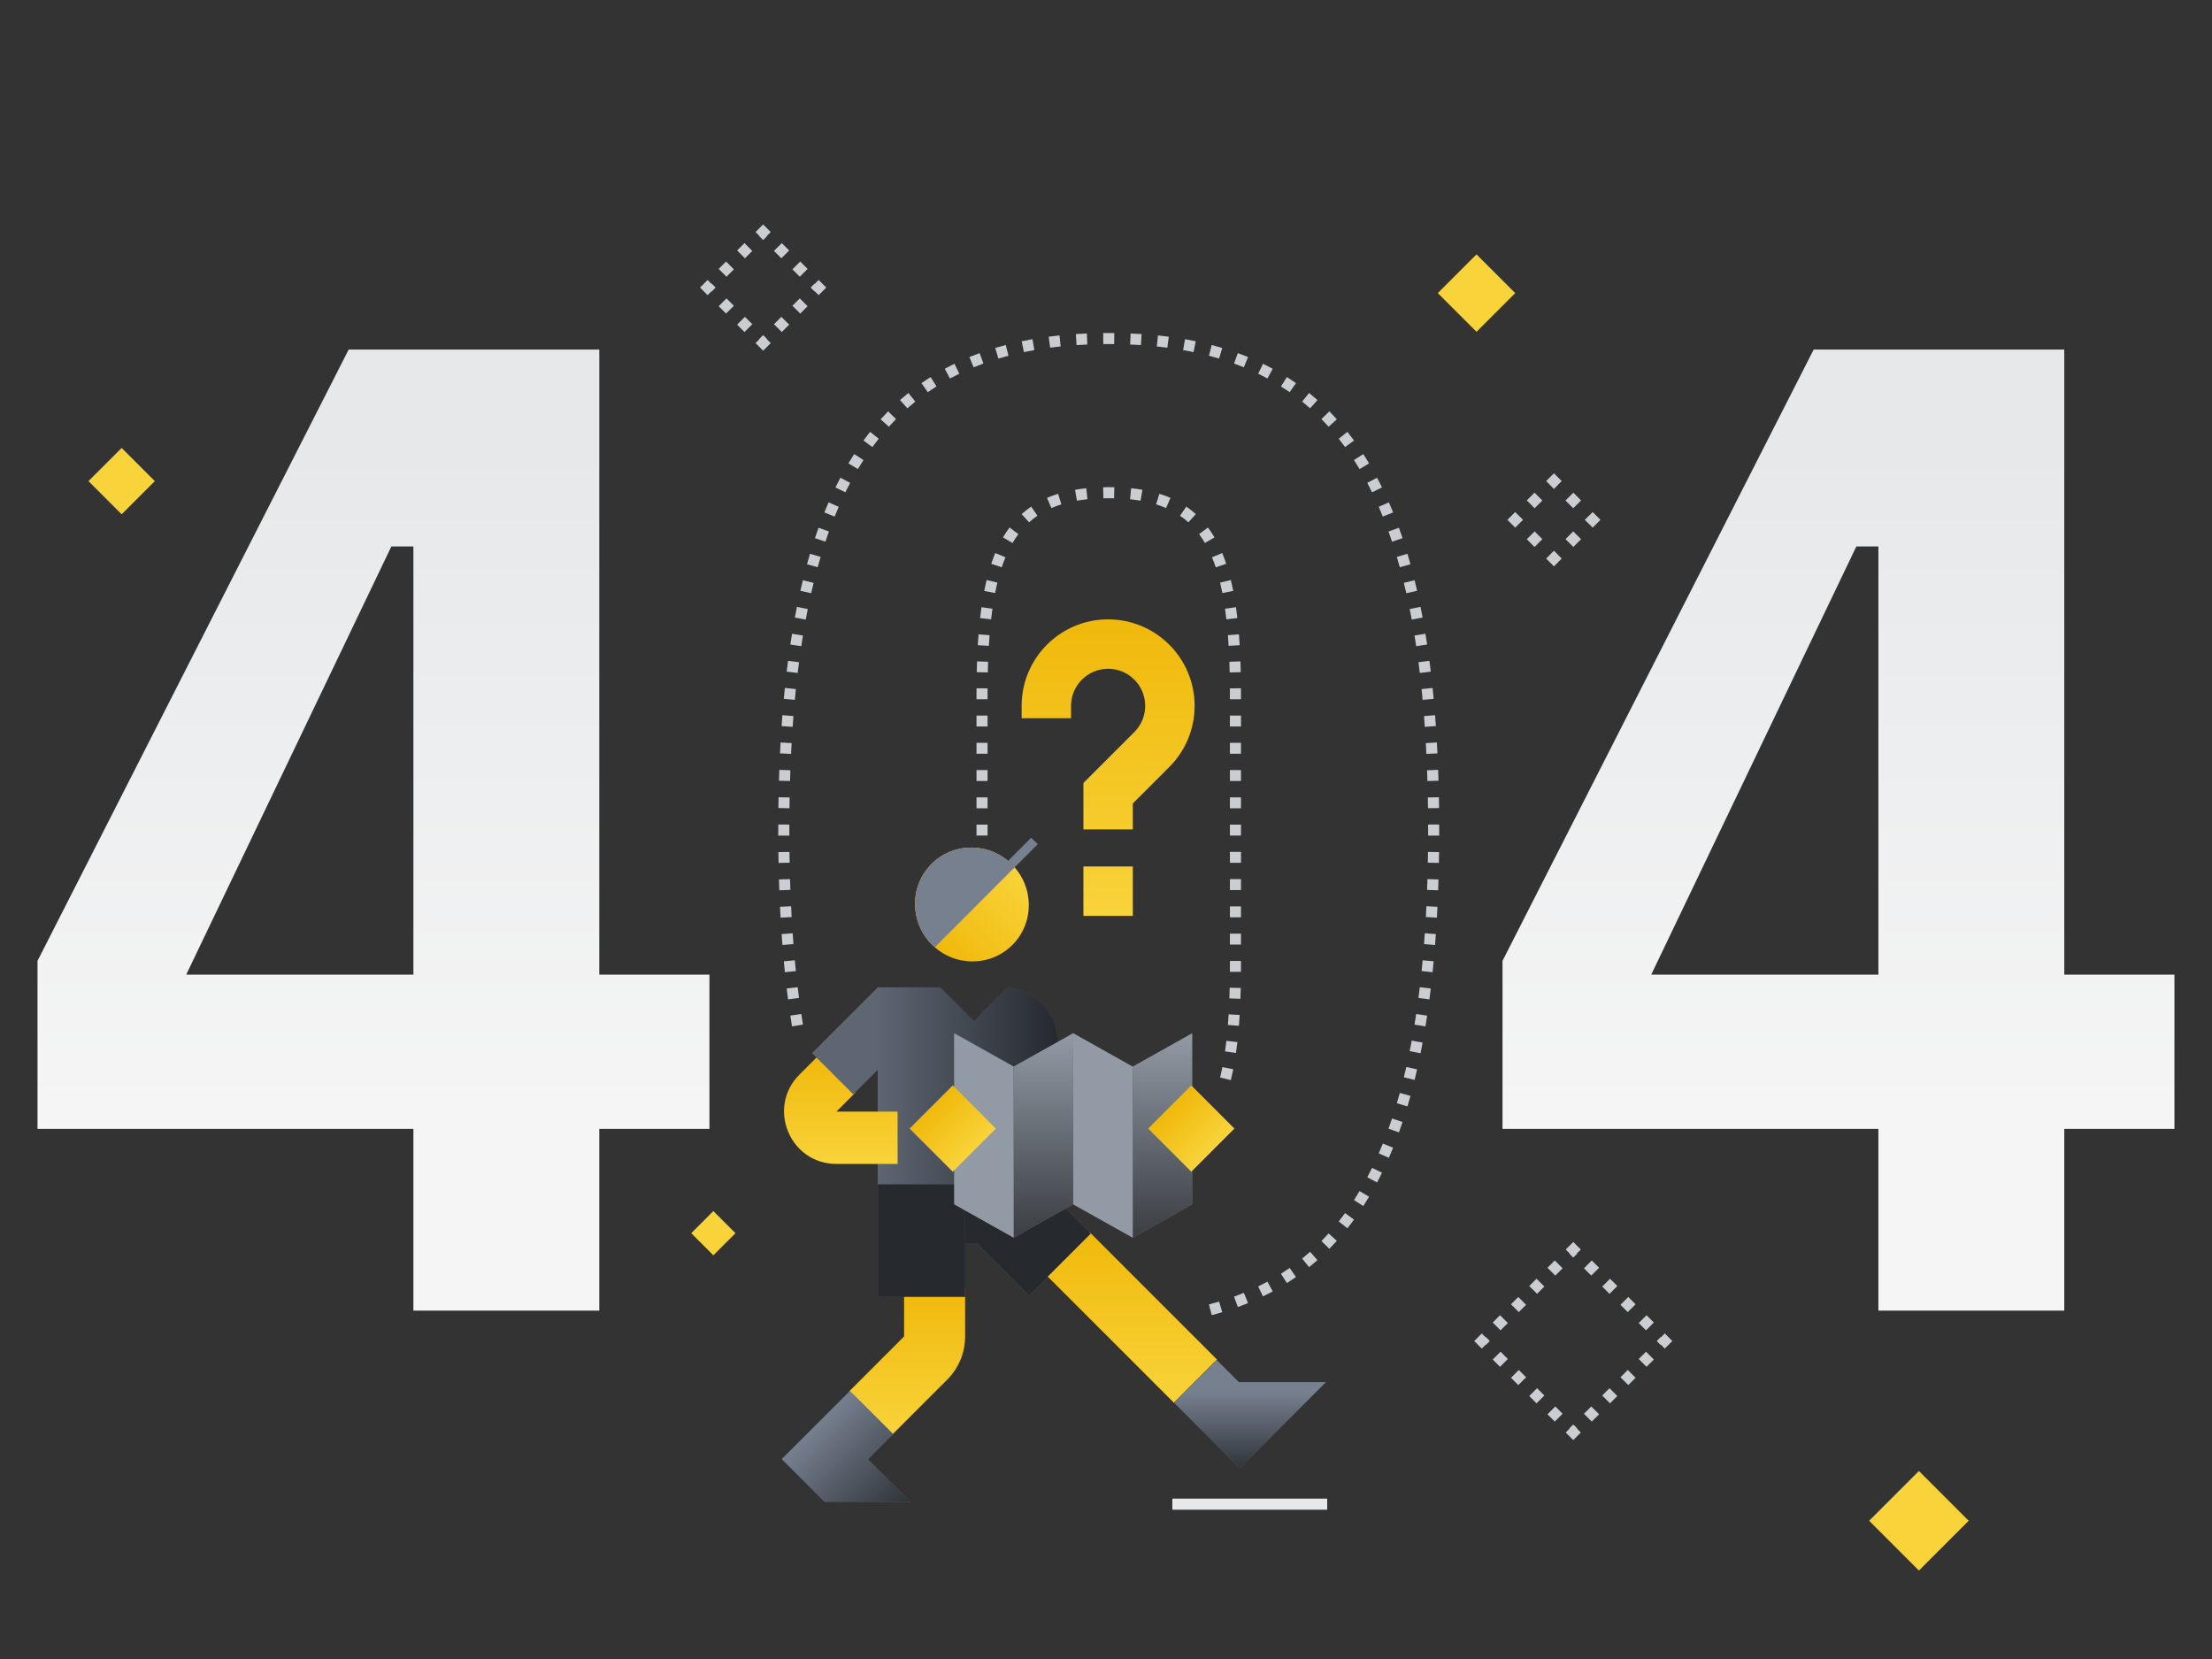 <svg xmlns="http://www.w3.org/2000/svg" viewBox="0 0 400 300" fill="none" id="icon-404">
<rect x="0" y="0" width="400" height="300" fill="#333333" stroke="none"/>
<path d="M108.37 237V204.134H128.29V176.247H108.37V63.206H63.055L6.783 173.757V204.134H74.757V237H108.37ZM70.773 98.811H74.757V176.247H33.674L70.773 98.811Z" fill="url(#icon-404_paint0_linear)"></path>
<path d="M373.287 237V204.134H393.207V176.247H373.287V63.206H327.972L271.7 173.757V204.134H339.674V237H373.287ZM335.69 98.811H339.674V176.247H298.591L335.69 98.811Z" fill="url(#icon-404_paint1_linear)"></path>
<path fill-rule="evenodd" clip-rule="evenodd" d="M143.225 185.605L145.199 185.282C145.095 184.647 144.994 184.006 144.897 183.358L142.919 183.655C143.018 184.312 143.12 184.962 143.225 185.605ZM142.505 180.715L144.488 180.455C144.404 179.814 144.323 179.168 144.245 178.516L142.259 178.753C142.338 179.413 142.42 180.067 142.505 180.715ZM141.931 175.804L143.921 175.599C143.854 174.955 143.791 174.306 143.73 173.651L141.739 173.836C141.8 174.497 141.864 175.153 141.931 175.804ZM141.486 170.878L143.48 170.722C143.43 170.076 143.382 169.426 143.337 168.77L141.342 168.908C141.387 169.57 141.435 170.226 141.486 170.878ZM141.156 165.94L143.153 165.828C143.117 165.182 143.083 164.532 143.051 163.877L141.054 163.973C141.085 164.633 141.12 165.289 141.156 165.94ZM140.928 160.993L142.927 160.92C142.903 160.276 142.882 159.627 142.863 158.973L140.864 159.032C140.883 159.69 140.904 160.344 140.928 160.993ZM140.792 156.04L142.792 156.002C142.78 155.359 142.769 154.711 142.761 154.059L140.762 154.084C140.77 154.74 140.78 155.392 140.792 156.04ZM140.739 151.108L142.739 151.102C142.738 150.77 142.737 150.437 142.737 150.104C142.737 149.77 142.738 149.437 142.739 149.105L140.739 149.099C140.738 149.433 140.737 149.768 140.737 150.104C140.737 150.439 140.738 150.774 140.739 151.108ZM140.762 146.123L142.761 146.148C142.769 145.496 142.78 144.849 142.792 144.205L140.792 144.168C140.78 144.815 140.77 145.467 140.762 146.123ZM140.864 141.176L142.863 141.234C142.882 140.581 142.903 139.932 142.927 139.287L140.928 139.214C140.904 139.864 140.883 140.517 140.864 141.176ZM141.054 136.234L143.051 136.33C143.083 135.675 143.117 135.025 143.153 134.379L141.156 134.267C141.12 134.918 141.085 135.574 141.054 136.234ZM141.341 131.299L143.337 131.437C143.382 130.781 143.43 130.131 143.48 129.485L141.486 129.33C141.435 129.981 141.387 130.638 141.341 131.299ZM141.739 126.372L143.73 126.556C143.791 125.901 143.854 125.252 143.921 124.608L141.931 124.403C141.864 125.054 141.8 125.71 141.739 126.372ZM142.259 121.454L144.245 121.692C144.323 121.039 144.404 120.393 144.488 119.752L142.505 119.492C142.42 120.14 142.338 120.794 142.259 121.454ZM142.919 116.552L144.897 116.849C144.994 116.201 145.095 115.56 145.199 114.925L143.225 114.602C143.12 115.246 143.018 115.896 142.919 116.552ZM143.737 111.673L145.703 112.038C145.822 111.398 145.944 110.764 146.071 110.137L144.11 109.742C143.982 110.379 143.857 111.023 143.737 111.673ZM144.733 106.83L146.684 107.272C146.827 106.641 146.974 106.017 147.125 105.4L145.183 104.924C145.029 105.552 144.879 106.187 144.733 106.83ZM145.933 102.038L147.862 102.569C148.035 101.94 148.212 101.32 148.394 100.707L146.477 100.138C146.291 100.763 146.11 101.396 145.933 102.038ZM147.365 97.318L149.262 97.95C149.47 97.328 149.682 96.714 149.899 96.11L148.017 95.433C147.794 96.053 147.577 96.681 147.365 97.318ZM149.071 92.664L150.926 93.411C151.168 92.811 151.415 92.221 151.668 91.64L149.834 90.843C149.574 91.44 149.32 92.047 149.071 92.664ZM151.077 88.144L152.874 89.021C153.157 88.443 153.445 87.874 153.74 87.317L151.971 86.383C151.667 86.96 151.369 87.547 151.077 88.144ZM153.418 83.799L155.138 84.82C155.466 84.267 155.802 83.725 156.144 83.194L154.462 82.111C154.107 82.662 153.759 83.225 153.418 83.799ZM156.139 79.663L157.755 80.841C158.13 80.326 158.512 79.824 158.901 79.332L157.333 78.091C156.927 78.603 156.529 79.127 156.139 79.663ZM159.246 75.825L160.732 77.164C161.156 76.693 161.588 76.234 162.028 75.787L160.603 74.384C160.142 74.852 159.69 75.333 159.246 75.825ZM162.753 72.341L164.081 73.837C164.552 73.419 165.031 73.013 165.519 72.618L164.262 71.063C163.75 71.477 163.247 71.903 162.753 72.341ZM166.632 69.28L167.778 70.919C168.293 70.559 168.817 70.21 169.349 69.873L168.279 68.184C167.721 68.537 167.172 68.902 166.632 69.28ZM170.839 66.683L171.792 68.441C172.342 68.143 172.902 67.855 173.47 67.579L172.595 65.781C172.001 66.07 171.416 66.37 170.839 66.683ZM175.302 64.569L176.061 66.42C176.643 66.181 177.233 65.953 177.832 65.735L177.148 63.855C176.524 64.082 175.909 64.32 175.302 64.569ZM179.966 62.922L180.541 64.837C181.144 64.656 181.754 64.485 182.374 64.323L181.868 62.388C181.226 62.556 180.592 62.734 179.966 62.922ZM184.754 61.711L185.162 63.669C185.782 63.54 186.41 63.419 187.046 63.307L186.699 61.337C186.043 61.453 185.395 61.577 184.754 61.711ZM189.638 60.888L189.898 62.871C190.524 62.789 191.158 62.714 191.799 62.648L191.592 60.658C190.934 60.727 190.282 60.803 189.638 60.888ZM194.548 60.409L194.679 62.404C195.32 62.362 195.967 62.327 196.621 62.299L196.537 60.301C195.867 60.33 195.204 60.365 194.548 60.409ZM199.492 60.224C199.825 60.221 200.159 60.219 200.495 60.219C200.83 60.219 201.164 60.221 201.497 60.224L201.476 62.224C201.15 62.22 200.823 62.219 200.495 62.219C200.166 62.219 199.839 62.22 199.513 62.224L199.492 60.224ZM204.452 60.301L204.368 62.299C205.022 62.327 205.669 62.362 206.31 62.404L206.441 60.409C205.785 60.365 205.122 60.33 204.452 60.301ZM209.397 60.658L209.19 62.648C209.831 62.714 210.465 62.789 211.091 62.871L211.351 60.888C210.707 60.803 210.055 60.727 209.397 60.658ZM214.29 61.337L213.944 63.307C214.579 63.419 215.207 63.54 215.827 63.669L216.235 61.711C215.594 61.577 214.946 61.453 214.29 61.337ZM219.121 62.388L218.615 64.323C219.235 64.485 219.845 64.656 220.448 64.837L221.023 62.922C220.397 62.734 219.763 62.556 219.121 62.388ZM223.841 63.855L223.157 65.735C223.756 65.953 224.346 66.181 224.928 66.42L225.687 64.569C225.08 64.32 224.465 64.082 223.841 63.855ZM228.394 65.781L227.519 67.579C228.087 67.855 228.647 68.143 229.197 68.441L230.15 66.683C229.573 66.37 228.988 66.07 228.394 65.781ZM232.71 68.184L231.64 69.873C232.173 70.21 232.696 70.559 233.211 70.919L234.357 69.28C233.817 68.902 233.268 68.537 232.71 68.184ZM236.727 71.063L235.47 72.618C235.958 73.013 236.437 73.419 236.908 73.837L238.236 72.341C237.742 71.903 237.239 71.477 236.727 71.063ZM240.386 74.384L238.961 75.787C239.401 76.234 239.833 76.693 240.257 77.164L241.743 75.825C241.299 75.333 240.847 74.852 240.386 74.384ZM243.656 78.091L242.088 79.332C242.477 79.824 242.859 80.326 243.234 80.841L244.85 79.663C244.46 79.127 244.062 78.603 243.656 78.091ZM246.527 82.111L244.846 83.194C245.187 83.725 245.523 84.267 245.851 84.82L247.571 83.799C247.23 83.225 246.882 82.662 246.527 82.111ZM249.018 86.383L247.249 87.317C247.544 87.874 247.832 88.443 248.115 89.021L249.912 88.144C249.62 87.547 249.322 86.96 249.018 86.383ZM251.156 90.843L249.321 91.64C249.574 92.221 249.821 92.811 250.063 93.411L251.918 92.664C251.669 92.047 251.415 91.44 251.156 90.843ZM252.972 95.433L251.09 96.11C251.307 96.714 251.52 97.328 251.727 97.95L253.624 97.318C253.412 96.681 253.195 96.053 252.972 95.433ZM254.512 100.138L252.595 100.707C252.777 101.32 252.954 101.94 253.127 102.569L255.056 102.038C254.879 101.396 254.698 100.763 254.512 100.138ZM255.806 104.924L253.864 105.4C254.015 106.017 254.162 106.641 254.305 107.272L256.256 106.83C256.11 106.187 255.96 105.552 255.806 104.924ZM256.879 109.742L254.918 110.137C255.045 110.764 255.167 111.398 255.286 112.038L257.253 111.673C257.132 111.023 257.007 110.379 256.879 109.742ZM257.764 114.602L255.79 114.925C255.894 115.56 255.995 116.201 256.092 116.849L258.07 116.552C257.971 115.896 257.869 115.246 257.764 114.602ZM258.484 119.492L256.501 119.752C256.585 120.393 256.666 121.039 256.744 121.691L258.73 121.454C258.651 120.794 258.569 120.14 258.484 119.492ZM259.058 124.403L257.068 124.608C257.135 125.252 257.198 125.901 257.259 126.556L259.25 126.372C259.189 125.71 259.125 125.054 259.058 124.403ZM259.503 129.329L257.509 129.485C257.559 130.131 257.607 130.781 257.652 131.437L259.648 131.299C259.602 130.638 259.554 129.981 259.503 129.329ZM259.833 134.267L257.836 134.379C257.872 135.025 257.906 135.675 257.938 136.33L259.935 136.234C259.904 135.574 259.87 134.918 259.833 134.267ZM260.061 139.214L258.062 139.287C258.086 139.932 258.107 140.581 258.126 141.234L260.125 141.176C260.106 140.517 260.085 139.864 260.061 139.214ZM260.197 144.168L258.197 144.205C258.21 144.848 258.22 145.496 258.228 146.148L260.228 146.123C260.219 145.467 260.209 144.815 260.197 144.168ZM260.25 149.099L258.25 149.105C258.251 149.437 258.252 149.77 258.252 150.104C258.252 150.437 258.251 150.77 258.25 151.102L260.25 151.108C260.251 150.774 260.252 150.439 260.252 150.104C260.252 149.768 260.251 149.433 260.25 149.099ZM260.228 154.084L258.228 154.059C258.22 154.711 258.21 155.359 258.197 156.002L260.197 156.04C260.209 155.392 260.219 154.74 260.228 154.084ZM260.125 159.032L258.126 158.973C258.107 159.627 258.086 160.276 258.062 160.92L260.061 160.993C260.085 160.343 260.106 159.69 260.125 159.032ZM259.935 163.973L257.938 163.877C257.906 164.532 257.872 165.182 257.836 165.828L259.833 165.94C259.87 165.289 259.904 164.633 259.935 163.973ZM259.648 168.908L257.652 168.77C257.607 169.426 257.559 170.076 257.509 170.722L259.503 170.878C259.554 170.226 259.602 169.569 259.648 168.908ZM259.25 173.836L257.259 173.651C257.198 174.306 257.135 174.955 257.068 175.599L259.058 175.804C259.125 175.153 259.189 174.497 259.25 173.836ZM258.73 178.753L256.744 178.516C256.666 179.168 256.585 179.814 256.501 180.455L258.484 180.715C258.569 180.067 258.651 179.413 258.73 178.753ZM258.07 183.655L256.092 183.358C255.995 184.006 255.894 184.647 255.79 185.282L257.764 185.605C257.869 184.962 257.971 184.312 258.07 183.655ZM257.253 188.534L255.286 188.169C255.167 188.809 255.045 189.443 254.918 190.07L256.879 190.465C257.007 189.828 257.132 189.184 257.253 188.534ZM256.256 193.377L254.305 192.935C254.162 193.566 254.015 194.19 253.864 194.807L255.806 195.284C255.96 194.655 256.11 194.02 256.256 193.377ZM255.056 198.17L253.127 197.639C252.954 198.267 252.777 198.887 252.595 199.5L254.512 200.07C254.698 199.444 254.879 198.811 255.056 198.17ZM253.624 202.889L251.727 202.257C251.52 202.88 251.307 203.493 251.09 204.097L252.972 204.774C253.195 204.154 253.412 203.526 253.624 202.889ZM251.918 207.543L250.063 206.796C249.821 207.396 249.574 207.986 249.321 208.567L251.156 209.364C251.415 208.767 251.669 208.16 251.918 207.543ZM249.912 212.063L248.115 211.186C247.832 211.765 247.544 212.333 247.249 212.891L249.018 213.824C249.322 213.247 249.62 212.66 249.912 212.063ZM247.571 216.408L245.851 215.387C245.523 215.94 245.187 216.482 244.846 217.013L246.527 218.096C246.882 217.545 247.23 216.982 247.571 216.408ZM244.85 220.544L243.234 219.366C242.859 219.881 242.477 220.384 242.088 220.875L243.656 222.116C244.062 221.604 244.46 221.08 244.85 220.544ZM241.743 224.382L240.257 223.043C239.833 223.514 239.401 223.973 238.961 224.42L240.386 225.823C240.847 225.355 241.299 224.874 241.743 224.382ZM238.236 227.866L236.908 226.37C236.437 226.788 235.958 227.194 235.47 227.589L236.727 229.144C237.239 228.73 237.742 228.305 238.236 227.866ZM234.357 230.927L233.211 229.288C232.696 229.648 232.173 229.997 231.64 230.334L232.71 232.024C233.268 231.67 233.817 231.305 234.357 230.927ZM230.15 233.525L229.197 231.766C228.647 232.064 228.087 232.352 227.519 232.628L228.394 234.427C228.988 234.138 229.573 233.837 230.15 233.525ZM225.687 235.638L224.928 233.787C224.346 234.026 223.756 234.254 223.157 234.472L223.841 236.352C224.465 236.125 225.08 235.887 225.687 235.638ZM221.023 237.286L220.448 235.37C219.845 235.551 219.235 235.723 218.615 235.885L219.122 237.819C219.763 237.651 220.397 237.474 221.023 237.286ZM178.584 126.44H176.584V125.454C176.584 125.123 176.584 124.795 176.586 124.469L178.586 124.479C178.584 124.801 178.584 125.126 178.584 125.454V126.44ZM178.624 121.592L176.625 121.548C176.639 120.886 176.658 120.236 176.681 119.597L178.679 119.667C178.657 120.297 178.639 120.939 178.624 121.592ZM178.814 116.787L176.818 116.669C176.857 116.002 176.902 115.349 176.953 114.709L178.946 114.865C178.897 115.492 178.853 116.132 178.814 116.787ZM179.22 111.992L177.233 111.767C177.309 111.095 177.393 110.44 177.484 109.8L179.464 110.082C179.375 110.702 179.294 111.339 179.22 111.992ZM179.942 107.24L177.979 106.854C178.112 106.179 178.255 105.523 178.41 104.886L180.354 105.358C180.206 105.964 180.069 106.591 179.942 107.24ZM181.146 102.584L179.249 101.95C179.473 101.279 179.714 100.631 179.973 100.008L181.82 100.775C181.581 101.352 181.356 101.954 181.146 102.584ZM183.097 98.19L181.371 97.179C181.739 96.551 182.133 95.954 182.554 95.389L184.157 96.585C183.782 97.088 183.429 97.622 183.097 98.19ZM186.091 94.45L184.749 92.968C185.292 92.475 185.866 92.022 186.471 91.608L187.601 93.259C187.071 93.621 186.568 94.018 186.091 94.45ZM190.127 91.869L189.331 90.034C189.976 89.754 190.645 89.508 191.337 89.293L191.93 91.203C191.303 91.397 190.703 91.619 190.127 91.869ZM194.742 90.538L194.404 88.567C195.065 88.453 195.743 88.362 196.44 88.291L196.643 90.28C195.988 90.347 195.355 90.433 194.742 90.538ZM199.524 90.108C199.843 90.101 200.167 90.097 200.495 90.097C200.822 90.097 201.146 90.101 201.465 90.108L201.509 88.108C201.174 88.101 200.836 88.097 200.495 88.097C200.153 88.097 199.815 88.101 199.481 88.108L199.524 90.108ZM204.346 90.28L204.549 88.291C205.246 88.362 205.924 88.453 206.585 88.567L206.247 90.538C205.634 90.433 205.001 90.347 204.346 90.28ZM209.059 91.203L209.652 89.293C210.344 89.508 211.013 89.754 211.658 90.034L210.862 91.869C210.286 91.619 209.686 91.397 209.059 91.203ZM213.388 93.259L214.518 91.608C215.123 92.022 215.697 92.475 216.241 92.968L214.898 94.45C214.421 94.018 213.918 93.621 213.388 93.259ZM216.832 96.585L218.435 95.389C218.856 95.954 219.25 96.551 219.618 97.179L217.892 98.19C217.56 97.622 217.207 97.088 216.832 96.585ZM219.169 100.775L221.016 100.008C221.275 100.631 221.516 101.279 221.74 101.95L219.843 102.584C219.633 101.954 219.408 101.352 219.169 100.775ZM220.636 105.358L222.579 104.886C222.734 105.523 222.877 106.179 223.01 106.854L221.047 107.24C220.92 106.591 220.783 105.964 220.636 105.358ZM221.525 110.082L223.505 109.8C223.596 110.44 223.68 111.095 223.756 111.767L221.769 111.992C221.695 111.339 221.614 110.702 221.525 110.082ZM222.043 114.865L224.037 114.709C224.087 115.349 224.132 116.002 224.171 116.669L222.175 116.787C222.136 116.132 222.092 115.492 222.043 114.865ZM222.31 119.667C222.332 120.297 222.35 120.939 222.365 121.592L224.364 121.548C224.35 120.886 224.331 120.236 224.309 119.597L222.31 119.667ZM222.406 173.767H224.406V174.753C224.406 175.084 224.405 175.413 224.403 175.738L222.403 175.728C222.405 175.406 222.406 175.081 222.406 174.753V173.767ZM222.365 178.615L224.364 178.659C224.35 179.321 224.331 179.972 224.309 180.611L222.31 180.54C222.332 179.91 222.35 179.269 222.365 178.615ZM222.175 183.42L224.171 183.538C224.132 184.205 224.087 184.858 224.037 185.499L222.043 185.342C222.092 184.715 222.136 184.075 222.175 183.42ZM221.769 188.215L223.756 188.44C223.68 189.112 223.596 189.767 223.505 190.407L221.525 190.125C221.614 189.505 221.695 188.869 221.769 188.215ZM221.047 192.967L223.01 193.353C222.877 194.028 222.734 194.684 222.579 195.321L220.636 194.85C220.783 194.243 220.92 193.616 221.047 192.967ZM222.406 170.809H224.406V168.837H222.406V170.809ZM222.406 165.879H224.406V163.908H222.406V165.879ZM222.406 160.95H224.406V158.978H222.406V160.95ZM222.406 156.02H224.406V154.048H222.406V156.02ZM222.406 151.09H224.406V149.118H222.406V151.09ZM222.406 146.16H224.406V144.188H222.406V146.16ZM222.406 141.23H224.406V139.258H222.406V141.23ZM222.406 136.3H224.406V134.328H222.406V136.3ZM222.406 131.37H224.406V129.398H222.406V131.37ZM222.406 126.44H224.406V125.454C224.406 125.123 224.405 124.795 224.403 124.469L222.403 124.479C222.405 124.801 222.406 125.126 222.406 125.454V126.44ZM178.584 129.398H176.584V131.37H178.584V129.398ZM178.584 134.328H176.584V136.3H178.584V134.328ZM178.584 139.258H176.584V141.23H178.584V139.258ZM178.584 144.188H176.584V146.16H178.584V144.188ZM178.584 149.118H176.584V151.09H178.584V149.118Z" fill="#CACED3"></path>
<path d="M260 53L267 46L274 53L267 60L260 53Z" fill="#F8D33A"></path>
<path d="M16 87L22 81L28 87L22 93L16 87Z" fill="#F8D33A"></path>
<path d="M125 223L129 219L133 223L129 227L125 223Z" fill="#F8D33A"></path>
<path d="M338 275L347 266L356 275L347 284L338 275Z" fill="#F8D33A"></path>
<path fill-rule="evenodd" clip-rule="evenodd" d="M158.724 178.549L146.851 190.421L154.306 197.875L166.228 185.946L158.724 178.549Z" fill="#5E6673"></path>
<path fill-rule="evenodd" clip-rule="evenodd" d="M212.269 253.649L189.145 230.525L196.947 222.723L220.071 245.847L212.269 253.649Z" fill="url(#icon-404_paint2_linear)"></path>
<path fill-rule="evenodd" clip-rule="evenodd" d="M166.84 209.131L183.305 209.13L197.239 223.064L186.094 234.21L176.776 224.893L166.84 224.893L166.84 209.131Z" fill="#5E6673"></path>
<g style="mix-blend-mode:soft-light" opacity="0.6">
<path fill-rule="evenodd" clip-rule="evenodd" d="M166.84 209.131L183.305 209.13L197.239 223.064L186.094 234.21L176.776 224.893L166.84 224.893L166.84 209.131Z" fill="black"></path>
</g>
<path fill-rule="evenodd" clip-rule="evenodd" d="M163.489 241.675V232.926H174.523V241.675C174.523 244.601 173.361 247.407 171.291 249.477L161.345 259.423L153.543 251.621L163.489 241.675Z" fill="url(#icon-404_paint3_linear)"></path>
<path d="M141.364 263.852L153.704 251.513L161.519 259.328L156.964 263.884L164.663 271.583L149.095 271.583L141.364 263.852Z" fill="#76808F"></path>
<g style="mix-blend-mode:soft-light" opacity="0.6">
<path d="M141.364 263.852L153.704 251.513L161.519 259.328L156.964 263.884L164.663 271.583L149.095 271.583L141.364 263.852Z" fill="url(#icon-404_paint4_linear)"></path>
</g>
<path fill-rule="evenodd" clip-rule="evenodd" d="M174.523 214.012L174.523 234.504L158.76 234.504L158.76 214.012L174.523 214.012Z" fill="#5E6673"></path>
<g style="mix-blend-mode:soft-light" opacity="0.6">
<path fill-rule="evenodd" clip-rule="evenodd" d="M174.523 214.012L174.523 234.504L158.76 234.504L158.76 214.012L174.523 214.012Z" fill="black"></path>
</g>
<path d="M170.044 178.548L158.724 178.544V214.165L191.314 214.165L191.314 188.484C191.314 183.26 187.285 178.978 182.165 178.575L176.118 184.623L170.044 178.548Z" fill="#5E6673"></path>
<g style="mix-blend-mode:soft-light" opacity="0.6">
<path d="M170.044 178.548L158.724 178.544V214.165L191.314 214.165L191.314 188.484C191.314 183.26 187.285 178.978 182.165 178.575L176.118 184.623L170.044 178.548Z" fill="url(#icon-404_paint5_linear)"></path>
</g>
<path d="M224.185 265.54L239.779 249.935L224.042 249.935L220.038 245.932L212.308 253.662L224.185 265.54Z" fill="#76808F"></path>
<g style="mix-blend-mode:soft-light" opacity="0.6">
<path d="M224.188 265.539L239.782 249.934L224.045 249.934L220.041 245.931L212.311 253.661L224.188 265.539Z" fill="url(#icon-404_paint6_linear)"></path>
</g>
<path d="M168.435 156.242C172.432 152.243 178.948 152.278 182.988 156.321C187.029 160.364 187.064 166.883 183.067 170.882C179.069 174.882 172.554 174.847 168.513 170.804C164.473 166.761 164.438 160.242 168.435 156.242Z" fill="url(#icon-404_paint7_linear)"></path>
<path d="M182.995 156.32C178.954 152.278 172.439 152.242 168.441 156.242C164.444 160.241 164.479 166.761 168.52 170.803L182.995 156.32Z" fill="#76808F"></path>
<path fill-rule="evenodd" clip-rule="evenodd" d="M187.658 152.666L169.024 171.311L167.841 170.127L186.476 151.482L187.658 152.666Z" fill="#76808F"></path>
<path d="M215.6 217.791L204.832 223.829V192.87L215.6 186.832V217.791Z" fill="#929AA5"></path>
<g style="mix-blend-mode:soft-light" opacity="0.6">
<path d="M215.6 217.791L204.832 223.829V192.87L215.6 186.832V217.791Z" fill="url(#icon-404_paint8_linear)"></path>
</g>
<path d="M194.064 217.791L204.832 223.829V192.87L194.064 186.832V217.791Z" fill="#929AA5"></path>
<path d="M194.072 217.786L183.304 223.824V192.865L194.072 186.827V217.786Z" fill="#929AA5"></path>
<g style="mix-blend-mode:soft-light" opacity="0.6">
<path d="M194.072 217.786L183.304 223.824V192.865L194.072 186.827V217.786Z" fill="url(#icon-404_paint9_linear)"></path>
</g>
<path d="M172.536 217.786L183.304 223.824V192.865L172.536 186.827V217.786Z" fill="#929AA5"></path>
<path d="M164.484 204.081L172.282 211.883L180.08 204.081L172.282 196.279L164.484 204.081Z" fill="url(#icon-404_paint10_linear)"></path>
<path d="M207.629 204.08L215.427 211.882L223.225 204.08L215.427 196.278L207.629 204.08Z" fill="url(#icon-404_paint11_linear)"></path>
<path d="M147.657 191.226L154.306 197.875L154.618 197.563L154.656 197.601L151.249 201.012L162.317 201.012L162.317 210.472L151.249 210.472C142.826 210.472 138.607 200.282 144.564 194.322L147.657 191.226Z" fill="url(#icon-404_paint12_linear)"></path>
<path d="M195.915 156.686H204.852V165.624H195.915V156.686Z" fill="url(#icon-404_paint13_linear)"></path>
<path fill-rule="evenodd" clip-rule="evenodd" d="M200.383 120.937C196.681 120.937 193.68 123.938 193.68 127.64V129.875H184.743V127.64C184.743 119.002 191.746 112 200.383 112C209.021 112 216.024 119.002 216.024 127.64C216.024 131.958 214.268 135.874 211.443 138.7L204.852 145.29V149.984H195.915V141.588L205.123 132.38C206.341 131.162 207.086 129.492 207.086 127.64C207.086 123.938 204.085 120.937 200.383 120.937Z" fill="url(#icon-404_paint14_linear)"></path>
<path d="M212 271H240V273H212V271Z" fill="#E6E8EA"></path>
<path fill-rule="evenodd" clip-rule="evenodd" d="M281 85.586L279.593 86.993L280.3 87.7L280.293 87.707L280.993 88.407L281 88.4L281.007 88.407L281.707 87.707L281.7 87.7L282.407 86.993L281 85.586ZM283.093 90.507L284.493 91.907L285.907 90.493L284.507 89.093L283.093 90.507ZM277.507 91.907L278.907 90.507L277.493 89.093L276.093 90.493L277.507 91.907ZM286.593 94.007L287.293 94.707L287.3 94.7L288.007 95.407L289.414 94L288.007 92.593L287.3 93.3L287.293 93.293L286.593 93.993L286.6 94L286.593 94.007ZM274.707 94.707L275.407 94.007L275.4 94L275.407 93.993L274.707 93.293L274.7 93.3L273.993 92.593L272.586 94L273.993 95.407L274.7 94.7L274.707 94.707ZM284.493 96.093L283.093 97.493L284.507 98.907L285.907 97.507L284.493 96.093ZM278.907 97.493L277.507 96.093L276.093 97.507L277.493 98.907L278.907 97.493ZM280.993 99.593L280.293 100.293L280.3 100.3L279.593 101.007L281 102.414L282.407 101.007L281.7 100.3L281.707 100.293L281.007 99.593L281 99.6L280.993 99.593Z" fill="#CACED3"></path>
<path fill-rule="evenodd" clip-rule="evenodd" d="M284.5 260.414L285.867 259.047L285.16 258.34L285.207 258.293L284.547 257.633L284.5 257.68L284.453 257.633L283.793 258.293L283.84 258.34L283.133 259.047L284.5 260.414ZM282.567 255.653L281.247 254.333L279.833 255.747L281.153 257.067L282.567 255.653ZM287.753 254.333L286.433 255.653L287.847 257.067L289.167 255.747L287.753 254.333ZM279.267 252.353L277.947 251.033L276.533 252.447L277.853 253.767L279.267 252.353ZM291.053 251.033L289.733 252.353L291.147 253.767L292.467 252.447L291.053 251.033ZM275.967 249.053L274.647 247.733L273.233 249.147L274.553 250.467L275.967 249.053ZM294.353 247.733L293.033 249.053L294.447 250.467L295.767 249.147L294.353 247.733ZM272.667 245.753L271.347 244.433L269.933 245.847L271.253 247.167L272.667 245.753ZM297.653 244.433L296.333 245.753L297.747 247.167L299.067 245.847L297.653 244.433ZM269.367 242.453L268.707 241.793L268.66 241.84L267.953 241.133L266.586 242.5L267.953 243.867L268.66 243.16L268.707 243.207L269.367 242.547L269.32 242.5L269.367 242.453ZM300.293 241.793L299.633 242.453L299.68 242.5L299.633 242.547L300.293 243.207L300.34 243.16L301.047 243.867L302.414 242.5L301.047 241.133L300.34 241.84L300.293 241.793ZM271.347 240.567L272.667 239.247L271.253 237.833L269.933 239.153L271.347 240.567ZM296.333 239.247L297.653 240.567L299.067 239.153L297.747 237.833L296.333 239.247ZM274.647 237.267L275.967 235.947L274.553 234.533L273.233 235.853L274.647 237.267ZM293.033 235.947L294.353 237.267L295.767 235.853L294.447 234.533L293.033 235.947ZM277.947 233.967L279.267 232.647L277.853 231.233L276.533 232.553L277.947 233.967ZM289.733 232.647L291.053 233.967L292.467 232.553L291.147 231.233L289.733 232.647ZM281.247 230.667L282.567 229.347L281.153 227.933L279.833 229.253L281.247 230.667ZM286.433 229.347L287.753 230.667L289.167 229.253L287.847 227.933L286.433 229.347ZM284.547 227.367L285.207 226.707L285.16 226.66L285.867 225.953L284.5 224.586L283.133 225.953L283.84 226.66L283.793 226.707L284.453 227.367L284.5 227.32L284.547 227.367Z" fill="#CACED3"></path>
<path fill-rule="evenodd" clip-rule="evenodd" d="M138 40.586L136.626 41.96L137.333 42.667L137.293 42.707L137.959 43.374L138 43.334L138.04 43.374L138.707 42.707L138.667 42.667L139.374 41.96L138 40.586ZM134.707 46.707L136.04 45.374L134.626 43.96L133.293 45.293L134.707 46.707ZM139.959 45.374L141.293 46.707L142.707 45.293L141.374 43.96L139.959 45.374ZM131.374 50.041L132.707 48.707L131.293 47.293L129.959 48.626L131.374 50.041ZM143.293 48.707L144.626 50.041L146.04 48.626L144.707 47.293L143.293 48.707ZM146.626 52.041L147.293 52.707L147.333 52.667L148.04 53.374L149.414 52L148.04 50.626L147.333 51.334L147.293 51.293L146.626 51.96L146.667 52L146.626 52.041ZM128.707 52.707L129.374 52.041L129.333 52L129.374 51.96L128.707 51.293L128.667 51.334L127.959 50.626L126.586 52L127.959 53.374L128.667 52.667L128.707 52.707ZM144.626 53.96L143.293 55.293L144.707 56.707L146.04 55.374L144.626 53.96ZM132.707 55.293L131.374 53.96L129.959 55.374L131.293 56.707L132.707 55.293ZM136.04 58.626L134.707 57.293L133.293 58.707L134.626 60.041L136.04 58.626ZM141.293 57.293L139.959 58.626L141.374 60.041L142.707 58.707L141.293 57.293ZM137.959 60.626L137.293 61.293L137.333 61.334L136.626 62.041L138 63.414L139.374 62.041L138.667 61.334L138.707 61.293L138.04 60.626L138 60.667L137.959 60.626Z" fill="#CACED3"></path>
<defs>
<linearGradient id="icon-404_paint0_linear" x1="105.764" y1="200.954" x2="105.764" y2="80.217" gradientUnits="userSpaceOnUse">
<stop stop-color="#F5F5F5"></stop>
<stop offset="1" stop-color="#E6E8EA"></stop>
</linearGradient>
<linearGradient id="icon-404_paint1_linear" x1="105.764" y1="200.954" x2="105.764" y2="80.217" gradientUnits="userSpaceOnUse">
<stop stop-color="#F5F5F5"></stop>
<stop offset="1" stop-color="#E6E8EA"></stop>
</linearGradient>
<linearGradient id="icon-404_paint2_linear" x1="204.608" y1="222.723" x2="204.608" y2="253.649" gradientUnits="userSpaceOnUse">
<stop stop-color="#F0B90B"></stop>
<stop offset="1" stop-color="#F8D33A"></stop>
</linearGradient>
<linearGradient id="icon-404_paint3_linear" x1="164.033" y1="232.926" x2="164.033" y2="259.423" gradientUnits="userSpaceOnUse">
<stop stop-color="#F0B90B"></stop>
<stop offset="1" stop-color="#F8D33A"></stop>
</linearGradient>
<linearGradient id="icon-404_paint4_linear" x1="164.671" y1="271.544" x2="149.106" y2="255.978" gradientUnits="userSpaceOnUse">
<stop></stop>
<stop offset="1" stop-opacity="0"></stop>
</linearGradient>
<linearGradient id="icon-404_paint5_linear" x1="191.468" y1="215.194" x2="158.761" y2="215.194" gradientUnits="userSpaceOnUse">
<stop></stop>
<stop offset="1" stop-opacity="0"></stop>
</linearGradient>
<linearGradient id="icon-404_paint6_linear" x1="224.572" y1="265.634" x2="224.565" y2="251.842" gradientUnits="userSpaceOnUse">
<stop></stop>
<stop offset="1" stop-opacity="0"></stop>
</linearGradient>
<linearGradient id="icon-404_paint7_linear" x1="168.513" y1="170.804" x2="182.996" y2="156.329" gradientUnits="userSpaceOnUse">
<stop stop-color="#F0B90B"></stop>
<stop offset="1" stop-color="#F8D33A"></stop>
</linearGradient>
<linearGradient id="icon-404_paint8_linear" x1="210.216" y1="186.832" x2="210.216" y2="223.829" gradientUnits="userSpaceOnUse">
<stop stop-opacity="0"></stop>
<stop offset="1"></stop>
</linearGradient>
<linearGradient id="icon-404_paint9_linear" x1="188.688" y1="186.827" x2="188.688" y2="223.824" gradientUnits="userSpaceOnUse">
<stop stop-opacity="0"></stop>
<stop offset="1"></stop>
</linearGradient>
<linearGradient id="icon-404_paint10_linear" x1="168.381" y1="200.18" x2="176.183" y2="207.982" gradientUnits="userSpaceOnUse">
<stop stop-color="#F0B90B"></stop>
<stop offset="1" stop-color="#F8D33A"></stop>
</linearGradient>
<linearGradient id="icon-404_paint11_linear" x1="211.526" y1="200.179" x2="219.328" y2="207.981" gradientUnits="userSpaceOnUse">
<stop stop-color="#F0B90B"></stop>
<stop offset="1" stop-color="#F8D33A"></stop>
</linearGradient>
<linearGradient id="icon-404_paint12_linear" x1="152.046" y1="191.226" x2="152.046" y2="210.472" gradientUnits="userSpaceOnUse">
<stop stop-color="#F0B90B"></stop>
<stop offset="1" stop-color="#F8D33A"></stop>
</linearGradient>
<linearGradient id="icon-404_paint13_linear" x1="200.383" y1="112" x2="200.383" y2="165.624" gradientUnits="userSpaceOnUse">
<stop stop-color="#F0B90B"></stop>
<stop offset="1" stop-color="#F8D33A"></stop>
</linearGradient>
<linearGradient id="icon-404_paint14_linear" x1="200.383" y1="112" x2="200.383" y2="165.624" gradientUnits="userSpaceOnUse">
<stop stop-color="#F0B90B"></stop>
<stop offset="1" stop-color="#F8D33A"></stop>
</linearGradient>
</defs>
</svg>
